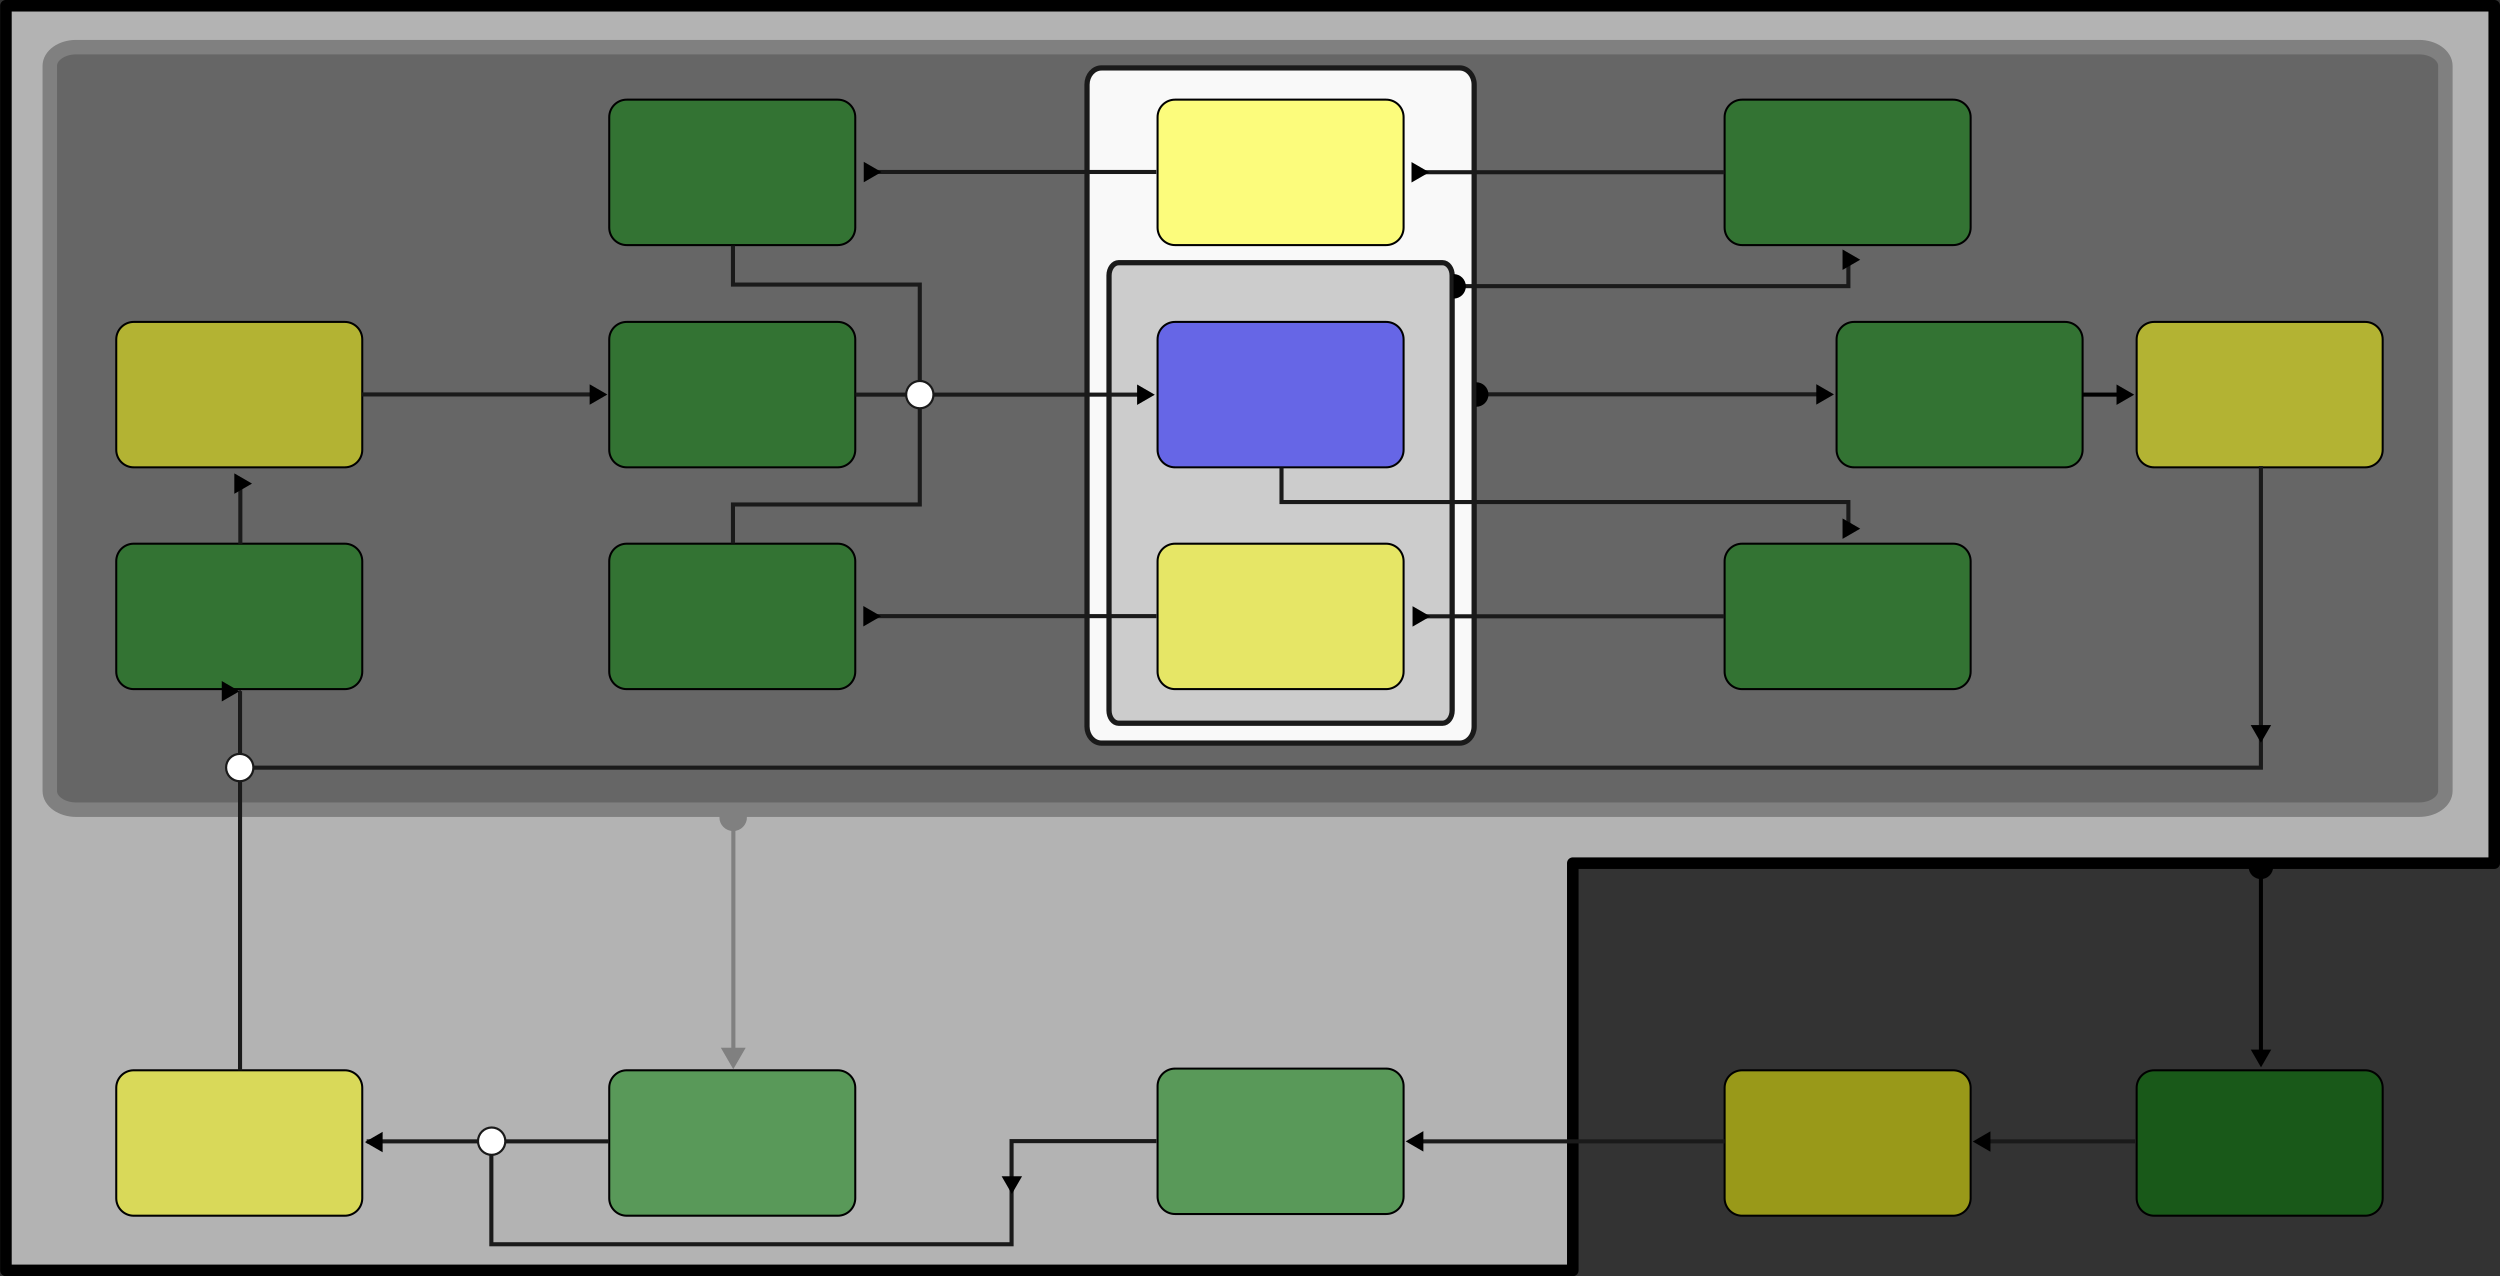 <?xml version="1.0" encoding="UTF-8" standalone="no"?>
<svg
   width="960px"
   height="490px"
   viewBox="0 0 960 490"
   version="1.1"
   id="svg1401"
   sodipodi:docname="PackMLCmdResized.svg"
   inkscape:version="1.2.2 (732a01da63, 2022-12-09)"
   xmlns:inkscape="http://www.inkscape.org/namespaces/inkscape"
   xmlns:sodipodi="http://sodipodi.sourceforge.net/DTD/sodipodi-0.dtd"
   xmlns="http://www.w3.org/2000/svg"
   xmlns:svg="http://www.w3.org/2000/svg">
  <rect x="0" y="0" width="960" height="490" fill="#333333" stroke="none"/>
  <sodipodi:namedview
     id="namedview1403"
     pagecolor="#ffffff"
     bordercolor="#000000"
     borderopacity="0.25"
     inkscape:showpageshadow="2"
     inkscape:pageopacity="0.0"
     inkscape:pagecheckerboard="0"
     inkscape:deskcolor="#d1d1d1"
     showgrid="false"
     inkscape:zoom="1.2604167"
     inkscape:cx="480.39669"
     inkscape:cy="245.15702"
     inkscape:window-width="1920"
     inkscape:window-height="1017"
     inkscape:window-x="-8"
     inkscape:window-y="-8"
     inkscape:window-maximized="1"
     inkscape:current-layer="surface1" />
  <defs
     id="defs954">
    <g
       id="g952">
      <symbol
         overflow="visible"
         id="glyph0-0">
        <path
           style="stroke:none;"
           d="M 0.547 1.953 L 0.547 -7.812 L 6.094 -7.812 L 6.094 1.953 Z M 1.172 1.344 L 5.469 1.344 L 5.469 -7.188 L 1.172 -7.188 Z M 1.172 1.344 "
           id="path871" />
      </symbol>
      <symbol
         overflow="visible"
         id="glyph0-1">
        <path
           style="stroke:none;"
           d="M 0.969 -8.078 L 2.062 -8.078 L 2.062 -3.172 C 2.062 -2.305 2.219 -1.68 2.531 -1.297 C 2.844 -0.922 3.352 -0.734 4.062 -0.734 C 4.758 -0.734 5.266 -0.922 5.578 -1.297 C 5.891 -1.68 6.047 -2.305 6.047 -3.172 L 6.047 -8.078 L 7.141 -8.078 L 7.141 -3.031 C 7.141 -1.977 6.879 -1.18 6.359 -0.641 C 5.836 -0.109 5.07 0.156 4.062 0.156 C 3.039 0.156 2.27 -0.109 1.75 -0.641 C 1.227 -1.18 0.969 -1.977 0.969 -3.031 Z M 0.969 -8.078 "
           id="path874" />
      </symbol>
      <symbol
         overflow="visible"
         id="glyph0-2">
        <path
           style="stroke:none;"
           d="M 6.078 -3.656 L 6.078 0 L 5.078 0 L 5.078 -3.625 C 5.078 -4.195 4.961 -4.625 4.734 -4.906 C 4.516 -5.195 4.188 -5.344 3.75 -5.344 C 3.207 -5.344 2.781 -5.172 2.469 -4.828 C 2.156 -4.484 2 -4.016 2 -3.422 L 2 0 L 1 0 L 1 -6.062 L 2 -6.062 L 2 -5.109 C 2.238 -5.473 2.52 -5.742 2.844 -5.922 C 3.164 -6.109 3.539 -6.203 3.969 -6.203 C 4.664 -6.203 5.191 -5.984 5.547 -5.547 C 5.898 -5.117 6.078 -4.488 6.078 -3.656 Z M 6.078 -3.656 "
           id="path877" />
      </symbol>
      <symbol
         overflow="visible"
         id="glyph0-3">
        <path
           style="stroke:none;"
           d="M 4.906 -5.875 L 4.906 -4.938 C 4.625 -5.082 4.332 -5.191 4.031 -5.266 C 3.727 -5.336 3.414 -5.375 3.094 -5.375 C 2.594 -5.375 2.219 -5.297 1.969 -5.141 C 1.727 -4.992 1.609 -4.77 1.609 -4.469 C 1.609 -4.227 1.695 -4.039 1.875 -3.906 C 2.051 -3.781 2.406 -3.66 2.938 -3.547 L 3.281 -3.469 C 3.988 -3.312 4.488 -3.094 4.781 -2.812 C 5.082 -2.539 5.234 -2.16 5.234 -1.672 C 5.234 -1.109 5.008 -0.66 4.562 -0.328 C 4.113 -0.004 3.5 0.156 2.719 0.156 C 2.395 0.156 2.055 0.125 1.703 0.062 C 1.359 0 0.988 -0.094 0.594 -0.219 L 0.594 -1.25 C 0.969 -1.062 1.332 -0.914 1.688 -0.812 C 2.039 -0.719 2.395 -0.672 2.75 -0.672 C 3.219 -0.672 3.578 -0.75 3.828 -0.906 C 4.078 -1.07 4.203 -1.301 4.203 -1.594 C 4.203 -1.863 4.109 -2.07 3.922 -2.219 C 3.742 -2.363 3.348 -2.504 2.734 -2.641 L 2.391 -2.719 C 1.773 -2.844 1.328 -3.039 1.047 -3.312 C 0.773 -3.582 0.641 -3.953 0.641 -4.422 C 0.641 -4.992 0.844 -5.43 1.25 -5.734 C 1.656 -6.047 2.227 -6.203 2.969 -6.203 C 3.332 -6.203 3.676 -6.176 4 -6.125 C 4.332 -6.07 4.633 -5.988 4.906 -5.875 Z M 4.906 -5.875 "
           id="path880" />
      </symbol>
      <symbol
         overflow="visible"
         id="glyph0-4">
        <path
           style="stroke:none;"
           d="M 0.938 -2.391 L 0.938 -6.062 L 1.938 -6.062 L 1.938 -2.422 C 1.938 -1.848 2.047 -1.414 2.266 -1.125 C 2.492 -0.844 2.832 -0.703 3.281 -0.703 C 3.812 -0.703 4.234 -0.875 4.547 -1.219 C 4.859 -1.562 5.016 -2.031 5.016 -2.625 L 5.016 -6.062 L 6.016 -6.062 L 6.016 0 L 5.016 0 L 5.016 -0.938 C 4.773 -0.562 4.492 -0.285 4.172 -0.109 C 3.859 0.066 3.488 0.156 3.062 0.156 C 2.363 0.156 1.832 -0.055 1.469 -0.484 C 1.113 -0.922 0.938 -1.555 0.938 -2.391 Z M 3.453 -6.203 Z M 3.453 -6.203 "
           id="path883" />
      </symbol>
      <symbol
         overflow="visible"
         id="glyph0-5">
        <path
           style="stroke:none;"
           d="M 2 -0.906 L 2 2.297 L 1 2.297 L 1 -6.062 L 2 -6.062 L 2 -5.141 C 2.219 -5.504 2.484 -5.77 2.797 -5.938 C 3.117 -6.113 3.5 -6.203 3.938 -6.203 C 4.676 -6.203 5.273 -5.91 5.734 -5.328 C 6.191 -4.742 6.422 -3.977 6.422 -3.031 C 6.422 -2.07 6.191 -1.301 5.734 -0.719 C 5.273 -0.133 4.676 0.156 3.938 0.156 C 3.5 0.156 3.117 0.066 2.797 -0.109 C 2.484 -0.285 2.219 -0.551 2 -0.906 Z M 5.391 -3.031 C 5.391 -3.758 5.238 -4.332 4.938 -4.75 C 4.633 -5.164 4.223 -5.375 3.703 -5.375 C 3.172 -5.375 2.754 -5.164 2.453 -4.75 C 2.148 -4.332 2 -3.758 2 -3.031 C 2 -2.289 2.148 -1.711 2.453 -1.297 C 2.754 -0.879 3.172 -0.672 3.703 -0.672 C 4.223 -0.672 4.633 -0.879 4.938 -1.297 C 5.238 -1.711 5.391 -2.289 5.391 -3.031 Z M 5.391 -3.031 "
           id="path886" />
      </symbol>
      <symbol
         overflow="visible"
         id="glyph0-6">
        <path
           style="stroke:none;"
           d="M 6.219 -3.281 L 6.219 -2.797 L 1.656 -2.797 C 1.695 -2.109 1.898 -1.582 2.266 -1.219 C 2.641 -0.863 3.156 -0.688 3.812 -0.688 C 4.195 -0.688 4.566 -0.734 4.922 -0.828 C 5.285 -0.922 5.645 -1.062 6 -1.25 L 6 -0.312 C 5.633 -0.156 5.266 -0.039 4.891 0.031 C 4.516 0.113 4.133 0.156 3.75 0.156 C 2.781 0.156 2.016 -0.125 1.453 -0.688 C 0.891 -1.25 0.609 -2.008 0.609 -2.969 C 0.609 -3.957 0.875 -4.742 1.406 -5.328 C 1.945 -5.91 2.672 -6.203 3.578 -6.203 C 4.391 -6.203 5.031 -5.938 5.5 -5.406 C 5.977 -4.883 6.219 -4.176 6.219 -3.281 Z M 5.234 -3.562 C 5.223 -4.113 5.066 -4.551 4.766 -4.875 C 4.473 -5.195 4.082 -5.359 3.594 -5.359 C 3.039 -5.359 2.598 -5.203 2.266 -4.891 C 1.93 -4.578 1.738 -4.133 1.688 -3.562 Z M 5.234 -3.562 "
           id="path889" />
      </symbol>
      <symbol
         overflow="visible"
         id="glyph0-7">
        <path
           style="stroke:none;"
           d="M 5.031 -5.141 L 5.031 -8.422 L 6.031 -8.422 L 6.031 0 L 5.031 0 L 5.031 -0.906 C 4.82 -0.551 4.555 -0.285 4.234 -0.109 C 3.922 0.066 3.539 0.156 3.094 0.156 C 2.352 0.156 1.754 -0.133 1.297 -0.719 C 0.836 -1.301 0.609 -2.07 0.609 -3.031 C 0.609 -3.977 0.836 -4.742 1.297 -5.328 C 1.754 -5.91 2.352 -6.203 3.094 -6.203 C 3.539 -6.203 3.922 -6.113 4.234 -5.938 C 4.555 -5.77 4.82 -5.504 5.031 -5.141 Z M 1.641 -3.031 C 1.641 -2.289 1.789 -1.711 2.094 -1.297 C 2.395 -0.879 2.805 -0.672 3.328 -0.672 C 3.859 -0.672 4.273 -0.879 4.578 -1.297 C 4.879 -1.711 5.031 -2.289 5.031 -3.031 C 5.031 -3.758 4.879 -4.332 4.578 -4.75 C 4.273 -5.164 3.859 -5.375 3.328 -5.375 C 2.805 -5.375 2.395 -5.164 2.094 -4.75 C 1.789 -4.332 1.641 -3.758 1.641 -3.031 Z M 1.641 -3.031 "
           id="path892" />
      </symbol>
      <symbol
         overflow="visible"
         id="glyph0-8">
        <path
           style="stroke:none;"
           d="M 1.047 -6.062 L 2.047 -6.062 L 2.047 0 L 1.047 0 Z M 1.047 -8.422 L 2.047 -8.422 L 2.047 -7.156 L 1.047 -7.156 Z M 1.047 -8.422 "
           id="path895" />
      </symbol>
      <symbol
         overflow="visible"
         id="glyph0-9">
        <path
           style="stroke:none;"
           d="M 5.031 -3.094 C 5.031 -3.82 4.879 -4.383 4.578 -4.781 C 4.285 -5.176 3.867 -5.375 3.328 -5.375 C 2.797 -5.375 2.379 -5.176 2.078 -4.781 C 1.785 -4.383 1.641 -3.82 1.641 -3.094 C 1.641 -2.375 1.785 -1.816 2.078 -1.422 C 2.379 -1.023 2.797 -0.828 3.328 -0.828 C 3.867 -0.828 4.285 -1.023 4.578 -1.422 C 4.879 -1.816 5.031 -2.375 5.031 -3.094 Z M 6.031 -0.75 C 6.031 0.281 5.801 1.047 5.344 1.547 C 4.883 2.047 4.18 2.297 3.234 2.297 C 2.879 2.297 2.547 2.27 2.234 2.219 C 1.93 2.164 1.633 2.086 1.344 1.984 L 1.344 1.016 C 1.633 1.172 1.922 1.285 2.203 1.359 C 2.492 1.441 2.785 1.484 3.078 1.484 C 3.734 1.484 4.223 1.312 4.547 0.969 C 4.867 0.625 5.031 0.109 5.031 -0.578 L 5.031 -1.062 C 4.82 -0.707 4.555 -0.441 4.234 -0.266 C 3.922 -0.086 3.539 0 3.094 0 C 2.344 0 1.738 -0.281 1.281 -0.844 C 0.832 -1.414 0.609 -2.164 0.609 -3.094 C 0.609 -4.031 0.832 -4.781 1.281 -5.344 C 1.738 -5.914 2.344 -6.203 3.094 -6.203 C 3.539 -6.203 3.922 -6.113 4.234 -5.938 C 4.555 -5.758 4.82 -5.492 5.031 -5.141 L 5.031 -6.062 L 6.031 -6.062 Z M 6.031 -0.75 "
           id="path898" />
      </symbol>
      <symbol
         overflow="visible"
         id="glyph0-10">
        <path
           style="stroke:none;"
           d="M 1.094 -8.078 L 2.188 -8.078 L 2.188 0 L 1.094 0 Z M 1.094 -8.078 "
           id="path901" />
      </symbol>
      <symbol
         overflow="visible"
         id="glyph0-11">
        <path
           style="stroke:none;"
           d="M 1.047 -8.422 L 2.047 -8.422 L 2.047 0 L 1.047 0 Z M 1.047 -8.422 "
           id="path904" />
      </symbol>
      <symbol
         overflow="visible"
         id="glyph0-12">
        <path
           style="stroke:none;"
           d="M 5.922 -7.812 L 5.922 -6.75 C 5.516 -6.945 5.125 -7.094 4.75 -7.188 C 4.383 -7.281 4.031 -7.328 3.688 -7.328 C 3.094 -7.328 2.633 -7.211 2.312 -6.984 C 1.988 -6.754 1.828 -6.426 1.828 -6 C 1.828 -5.645 1.93 -5.375 2.141 -5.188 C 2.359 -5.008 2.77 -4.863 3.375 -4.75 L 4.031 -4.625 C 4.844 -4.469 5.441 -4.191 5.828 -3.797 C 6.223 -3.41 6.422 -2.891 6.422 -2.234 C 6.422 -1.453 6.156 -0.859 5.625 -0.453 C 5.102 -0.047 4.336 0.156 3.328 0.156 C 2.941 0.156 2.531 0.109 2.094 0.016 C 1.664 -0.066 1.223 -0.191 0.766 -0.359 L 0.766 -1.484 C 1.203 -1.234 1.633 -1.047 2.062 -0.922 C 2.488 -0.797 2.91 -0.734 3.328 -0.734 C 3.941 -0.734 4.422 -0.852 4.766 -1.094 C 5.109 -1.344 5.281 -1.691 5.281 -2.141 C 5.281 -2.547 5.156 -2.859 4.906 -3.078 C 4.664 -3.297 4.266 -3.461 3.703 -3.578 L 3.047 -3.703 C 2.234 -3.867 1.645 -4.125 1.281 -4.469 C 0.914 -4.82 0.734 -5.305 0.734 -5.922 C 0.734 -6.629 0.984 -7.188 1.484 -7.594 C 1.984 -8.008 2.676 -8.219 3.562 -8.219 C 3.938 -8.219 4.32 -8.18 4.719 -8.109 C 5.113 -8.047 5.516 -7.945 5.922 -7.812 Z M 5.922 -7.812 "
           id="path907" />
      </symbol>
      <symbol
         overflow="visible"
         id="glyph0-13">
        <path
           style="stroke:none;"
           d="M 2.031 -7.781 L 2.031 -6.062 L 4.078 -6.062 L 4.078 -5.281 L 2.031 -5.281 L 2.031 -2 C 2.031 -1.5 2.098 -1.176 2.234 -1.031 C 2.367 -0.895 2.645 -0.828 3.062 -0.828 L 4.078 -0.828 L 4.078 0 L 3.062 0 C 2.289 0 1.758 -0.141 1.469 -0.422 C 1.176 -0.711 1.031 -1.238 1.031 -2 L 1.031 -5.281 L 0.297 -5.281 L 0.297 -6.062 L 1.031 -6.062 L 1.031 -7.781 Z M 2.031 -7.781 "
           id="path910" />
      </symbol>
      <symbol
         overflow="visible"
         id="glyph0-14">
        <path
           style="stroke:none;"
           d="M 3.797 -3.047 C 2.992 -3.047 2.438 -2.953 2.125 -2.766 C 1.812 -2.586 1.656 -2.273 1.656 -1.828 C 1.656 -1.473 1.77 -1.191 2 -0.984 C 2.238 -0.773 2.555 -0.672 2.953 -0.672 C 3.504 -0.672 3.945 -0.863 4.281 -1.25 C 4.613 -1.645 4.781 -2.172 4.781 -2.828 L 4.781 -3.047 Z M 5.781 -3.453 L 5.781 0 L 4.781 0 L 4.781 -0.922 C 4.562 -0.555 4.281 -0.285 3.938 -0.109 C 3.594 0.066 3.176 0.156 2.688 0.156 C 2.07 0.156 1.582 -0.016 1.219 -0.359 C 0.852 -0.711 0.672 -1.18 0.672 -1.766 C 0.672 -2.441 0.895 -2.953 1.344 -3.297 C 1.801 -3.648 2.484 -3.828 3.391 -3.828 L 4.781 -3.828 L 4.781 -3.922 C 4.781 -4.379 4.629 -4.734 4.328 -4.984 C 4.035 -5.234 3.613 -5.359 3.062 -5.359 C 2.719 -5.359 2.379 -5.316 2.047 -5.234 C 1.723 -5.148 1.41 -5.023 1.109 -4.859 L 1.109 -5.781 C 1.473 -5.926 1.828 -6.031 2.172 -6.094 C 2.516 -6.164 2.848 -6.203 3.172 -6.203 C 4.047 -6.203 4.695 -5.973 5.125 -5.516 C 5.562 -5.066 5.781 -4.379 5.781 -3.453 Z M 5.781 -3.453 "
           id="path913" />
      </symbol>
      <symbol
         overflow="visible"
         id="glyph0-15">
        <path
           style="stroke:none;"
           d="M 4.547 -5.125 C 4.441 -5.188 4.32 -5.234 4.188 -5.266 C 4.051 -5.297 3.906 -5.312 3.75 -5.312 C 3.188 -5.312 2.754 -5.129 2.453 -4.766 C 2.148 -4.398 2 -3.875 2 -3.188 L 2 0 L 1 0 L 1 -6.062 L 2 -6.062 L 2 -5.109 C 2.219 -5.484 2.492 -5.758 2.828 -5.938 C 3.16 -6.113 3.566 -6.203 4.047 -6.203 C 4.117 -6.203 4.191 -6.195 4.266 -6.188 C 4.348 -6.176 4.441 -6.164 4.547 -6.156 Z M 4.547 -5.125 "
           id="path916" />
      </symbol>
      <symbol
         overflow="visible"
         id="glyph0-16">
        <path
           style="stroke:none;"
           d="M 6.078 -3.656 L 6.078 0 L 5.078 0 L 5.078 -3.625 C 5.078 -4.195 4.961 -4.625 4.734 -4.906 C 4.516 -5.195 4.188 -5.344 3.75 -5.344 C 3.207 -5.344 2.781 -5.172 2.469 -4.828 C 2.156 -4.484 2 -4.016 2 -3.422 L 2 0 L 1 0 L 1 -8.422 L 2 -8.422 L 2 -5.109 C 2.238 -5.473 2.52 -5.742 2.844 -5.922 C 3.164 -6.109 3.539 -6.203 3.969 -6.203 C 4.664 -6.203 5.191 -5.984 5.547 -5.547 C 5.898 -5.117 6.078 -4.488 6.078 -3.656 Z M 6.078 -3.656 "
           id="path919" />
      </symbol>
      <symbol
         overflow="visible"
         id="glyph0-17">
        <path
           style="stroke:none;"
           d="M 3.391 -5.359 C 2.859 -5.359 2.438 -5.148 2.125 -4.734 C 1.812 -4.316 1.656 -3.75 1.656 -3.031 C 1.656 -2.301 1.805 -1.727 2.109 -1.312 C 2.422 -0.895 2.848 -0.688 3.391 -0.688 C 3.922 -0.688 4.336 -0.895 4.641 -1.312 C 4.953 -1.727 5.109 -2.301 5.109 -3.031 C 5.109 -3.738 4.953 -4.301 4.641 -4.719 C 4.336 -5.145 3.922 -5.359 3.391 -5.359 Z M 3.391 -6.203 C 4.254 -6.203 4.93 -5.922 5.422 -5.359 C 5.922 -4.797 6.172 -4.02 6.172 -3.031 C 6.172 -2.031 5.922 -1.25 5.422 -0.688 C 4.93 -0.125 4.254 0.156 3.391 0.156 C 2.523 0.156 1.844 -0.125 1.344 -0.688 C 0.852 -1.25 0.609 -2.031 0.609 -3.031 C 0.609 -4.02 0.852 -4.797 1.344 -5.359 C 1.844 -5.922 2.523 -6.203 3.391 -6.203 Z M 3.391 -6.203 "
           id="path922" />
      </symbol>
      <symbol
         overflow="visible"
         id="glyph0-18">
        <path
           style="stroke:none;"
           d="M 4.922 -3.781 C 5.148 -3.707 5.375 -3.539 5.594 -3.281 C 5.82 -3.02 6.047 -2.66 6.266 -2.203 L 7.375 0 L 6.203 0 L 5.172 -2.078 C 4.898 -2.617 4.641 -2.973 4.391 -3.141 C 4.141 -3.316 3.801 -3.406 3.375 -3.406 L 2.188 -3.406 L 2.188 0 L 1.094 0 L 1.094 -8.078 L 3.547 -8.078 C 4.473 -8.078 5.16 -7.883 5.609 -7.5 C 6.066 -7.113 6.297 -6.531 6.297 -5.75 C 6.297 -5.238 6.176 -4.816 5.938 -4.484 C 5.707 -4.148 5.367 -3.914 4.922 -3.781 Z M 2.188 -7.172 L 2.188 -4.312 L 3.547 -4.312 C 4.078 -4.312 4.477 -4.43 4.75 -4.672 C 5.02 -4.922 5.156 -5.281 5.156 -5.75 C 5.156 -6.219 5.02 -6.57 4.75 -6.812 C 4.477 -7.051 4.078 -7.172 3.547 -7.172 Z M 2.188 -7.172 "
           id="path925" />
      </symbol>
      <symbol
         overflow="visible"
         id="glyph0-19">
        <path
           style="stroke:none;"
           d="M 7.141 -7.453 L 7.141 -6.297 C 6.766 -6.641 6.367 -6.895 5.953 -7.062 C 5.535 -7.238 5.094 -7.328 4.625 -7.328 C 3.707 -7.328 3.004 -7.039 2.516 -6.469 C 2.023 -5.906 1.781 -5.094 1.781 -4.031 C 1.781 -2.969 2.023 -2.148 2.516 -1.578 C 3.004 -1.016 3.707 -0.734 4.625 -0.734 C 5.094 -0.734 5.535 -0.816 5.953 -0.984 C 6.367 -1.16 6.766 -1.422 7.141 -1.766 L 7.141 -0.625 C 6.754 -0.363 6.348 -0.164 5.922 -0.031 C 5.492 0.094 5.039 0.156 4.562 0.156 C 3.344 0.156 2.379 -0.219 1.672 -0.969 C 0.973 -1.719 0.625 -2.738 0.625 -4.031 C 0.625 -5.332 0.973 -6.352 1.672 -7.094 C 2.379 -7.844 3.344 -8.219 4.562 -8.219 C 5.051 -8.219 5.508 -8.156 5.938 -8.031 C 6.363 -7.906 6.766 -7.711 7.141 -7.453 Z M 7.141 -7.453 "
           id="path928" />
      </symbol>
      <symbol
         overflow="visible"
         id="glyph0-20">
        <path
           style="stroke:none;"
           d="M 1.094 -8.078 L 6.188 -8.078 L 6.188 -7.156 L 2.188 -7.156 L 2.188 -4.766 L 6.031 -4.766 L 6.031 -3.844 L 2.188 -3.844 L 2.188 -0.922 L 6.297 -0.922 L 6.297 0 L 1.094 0 Z M 1.094 -8.078 "
           id="path931" />
      </symbol>
      <symbol
         overflow="visible"
         id="glyph0-21">
        <path
           style="stroke:none;"
           d="M 6.078 -6.062 L 3.891 -3.109 L 6.188 0 L 5.016 0 L 3.25 -2.375 L 1.5 0 L 0.312 0 L 2.672 -3.172 L 0.516 -6.062 L 1.688 -6.062 L 3.297 -3.906 L 4.906 -6.062 Z M 6.078 -6.062 "
           id="path934" />
      </symbol>
      <symbol
         overflow="visible"
         id="glyph0-22">
        <path
           style="stroke:none;"
           d="M 5.406 -5.828 L 5.406 -4.891 C 5.125 -5.047 4.836 -5.16 4.547 -5.234 C 4.266 -5.316 3.984 -5.359 3.703 -5.359 C 3.055 -5.359 2.551 -5.148 2.188 -4.734 C 1.832 -4.328 1.656 -3.758 1.656 -3.031 C 1.656 -2.289 1.832 -1.711 2.188 -1.297 C 2.551 -0.891 3.055 -0.688 3.703 -0.688 C 3.984 -0.688 4.266 -0.723 4.547 -0.797 C 4.836 -0.879 5.125 -1 5.406 -1.156 L 5.406 -0.234 C 5.125 -0.098 4.832 0 4.531 0.062 C 4.238 0.125 3.926 0.156 3.594 0.156 C 2.676 0.156 1.945 -0.129 1.406 -0.703 C 0.875 -1.273 0.609 -2.051 0.609 -3.031 C 0.609 -4.008 0.879 -4.781 1.422 -5.344 C 1.961 -5.914 2.707 -6.203 3.656 -6.203 C 3.957 -6.203 4.254 -6.172 4.547 -6.109 C 4.848 -6.047 5.133 -5.953 5.406 -5.828 Z M 5.406 -5.828 "
           id="path937" />
      </symbol>
      <symbol
         overflow="visible"
         id="glyph0-23">
        <path
           style="stroke:none;"
           d="M 1.094 -8.078 L 2.188 -8.078 L 2.188 -4.766 L 6.156 -4.766 L 6.156 -8.078 L 7.25 -8.078 L 7.25 0 L 6.156 0 L 6.156 -3.844 L 2.188 -3.844 L 2.188 0 L 1.094 0 Z M 1.094 -8.078 "
           id="path940" />
      </symbol>
      <symbol
         overflow="visible"
         id="glyph0-24">
        <path
           style="stroke:none;"
           d="M 5.766 -4.891 C 6.016 -5.336 6.312 -5.664 6.656 -5.875 C 7 -6.094 7.406 -6.203 7.875 -6.203 C 8.508 -6.203 8.992 -5.977 9.328 -5.531 C 9.672 -5.094 9.844 -4.469 9.844 -3.656 L 9.844 0 L 8.844 0 L 8.844 -3.625 C 8.844 -4.207 8.738 -4.641 8.531 -4.922 C 8.332 -5.203 8.02 -5.344 7.594 -5.344 C 7.082 -5.344 6.676 -5.172 6.375 -4.828 C 6.07 -4.484 5.922 -4.016 5.922 -3.422 L 5.922 0 L 4.922 0 L 4.922 -3.625 C 4.922 -4.207 4.816 -4.641 4.609 -4.922 C 4.41 -5.203 4.098 -5.344 3.672 -5.344 C 3.16 -5.344 2.754 -5.172 2.453 -4.828 C 2.148 -4.484 2 -4.016 2 -3.422 L 2 0 L 1 0 L 1 -6.062 L 2 -6.062 L 2 -5.109 C 2.227 -5.484 2.5 -5.758 2.812 -5.938 C 3.133 -6.113 3.516 -6.203 3.953 -6.203 C 4.391 -6.203 4.766 -6.086 5.078 -5.859 C 5.391 -5.641 5.617 -5.316 5.766 -4.891 Z M 5.766 -4.891 "
           id="path943" />
      </symbol>
      <symbol
         overflow="visible"
         id="glyph0-25">
        <path
           style="stroke:none;"
           d="M 3.781 -7 L 2.297 -2.984 L 5.281 -2.984 Z M 3.172 -8.078 L 4.406 -8.078 L 7.484 0 L 6.344 0 L 5.609 -2.078 L 1.969 -2.078 L 1.234 0 L 0.094 0 Z M 3.172 -8.078 "
           id="path946" />
      </symbol>
      <symbol
         overflow="visible"
         id="glyph0-26">
        <path
           style="stroke:none;"
           d="M 5.391 -3.031 C 5.391 -3.758 5.238 -4.332 4.938 -4.75 C 4.633 -5.164 4.223 -5.375 3.703 -5.375 C 3.172 -5.375 2.754 -5.164 2.453 -4.75 C 2.148 -4.332 2 -3.758 2 -3.031 C 2 -2.289 2.148 -1.711 2.453 -1.297 C 2.754 -0.879 3.172 -0.672 3.703 -0.672 C 4.223 -0.672 4.633 -0.879 4.938 -1.297 C 5.238 -1.711 5.391 -2.289 5.391 -3.031 Z M 2 -5.141 C 2.219 -5.504 2.484 -5.77 2.797 -5.938 C 3.117 -6.113 3.5 -6.203 3.938 -6.203 C 4.676 -6.203 5.273 -5.91 5.734 -5.328 C 6.191 -4.742 6.422 -3.977 6.422 -3.031 C 6.422 -2.07 6.191 -1.301 5.734 -0.719 C 5.273 -0.133 4.676 0.156 3.938 0.156 C 3.5 0.156 3.117 0.066 2.797 -0.109 C 2.484 -0.285 2.219 -0.551 2 -0.906 L 2 0 L 1 0 L 1 -8.422 L 2 -8.422 Z M 2 -5.141 "
           id="path949" />
      </symbol>
    </g>
  </defs>
  <g
     id="surface1">
    <path
       style=" stroke:none;fill-rule:nonzero;fill:rgb(70.196%,70.196%,70.196%);fill-opacity:1;"
       d="M 2.586 1.891 L 2.586 487.801 L 604.16 487.801 L 604.16 332.785 L 957.918 332.785 L 957.918 1.895 L 2.562 1.895 "
       id="path956" />
    <path
       style="fill:none;stroke-width:2.826;stroke-linecap:round;stroke-linejoin:round;stroke:rgb(0%,0%,0%);stroke-opacity:1;stroke-miterlimit:4;"
       d="M -344.843 97.673 L -344.843 406.795 L 38.147 406.795 L 38.147 307.255 L 263.373 307.255 L 263.373 97.675 Z M -344.843 97.673 "
       transform="matrix(1.571,0,0,1.571,544.025,-151.241)"
       id="path958" />
    <path
       style="fill-rule:nonzero;fill:rgb(40%,40%,40%);fill-opacity:1;stroke-width:3.537;stroke-linecap:butt;stroke-linejoin:miter;stroke:rgb(50.196%,50.196%,50.196%);stroke-opacity:1;stroke-miterlimit:4;"
       d="M -327.676 107.792 L 244.982 107.792 C 248.542 107.792 251.431 109.845 251.431 112.379 L 251.431 289.595 C 251.431 292.129 248.542 294.185 244.982 294.185 L -327.676 294.185 C -331.239 294.185 -334.125 292.129 -334.125 289.595 L -334.125 112.379 C -334.125 109.845 -331.239 107.792 -327.676 107.792 Z M -327.676 107.792 "
       transform="matrix(1.571,0,0,1.571,544.025,-151.241)"
       id="path960" />
    <path
       style="fill-rule:nonzero;fill:rgb(97.647%,97.647%,97.647%);fill-opacity:1;stroke-width:1.283;stroke-linecap:butt;stroke-linejoin:miter;stroke:rgb(10.196%,10.196%,10.196%);stroke-opacity:1;stroke-miterlimit:4;"
       d="M -77.056 112.876 L 10.496 112.876 C 12.452 112.876 14.036 114.696 14.036 116.938 L 14.036 273.848 C 14.036 276.09 12.452 277.91 10.496 277.91 L -77.056 277.91 C -79.01 277.91 -80.594 276.09 -80.594 273.848 L -80.594 116.938 C -80.594 114.696 -79.01 112.876 -77.056 112.876 Z M -77.056 112.876 "
       transform="matrix(1.571,0,0,1.571,544.025,-151.241)"
       id="path962" />
    <path
       style="fill-rule:nonzero;fill:rgb(80%,80%,80%);fill-opacity:1;stroke-width:1.283;stroke-linecap:butt;stroke-linejoin:miter;stroke:rgb(10.196%,10.196%,10.196%);stroke-opacity:1;stroke-miterlimit:4;"
       d="M -72.862 160.484 L 6.304 160.484 C 7.602 160.484 8.656 161.884 8.656 163.612 L 8.656 269.922 C 8.656 271.65 7.602 273.05 6.304 273.05 L -72.862 273.05 C -74.16 273.05 -75.214 271.65 -75.214 269.922 L -75.214 163.612 C -75.214 161.884 -74.16 160.484 -72.862 160.484 Z M -72.862 160.484 "
       transform="matrix(1.571,0,0,1.571,544.025,-151.241)"
       id="path964" />
    <path
       style="fill-rule:nonzero;fill:rgb(0%,50.196%,0%);fill-opacity:0.502;stroke-width:0.5;stroke-linecap:butt;stroke-linejoin:miter;stroke:rgb(0%,0%,0%);stroke-opacity:1;stroke-miterlimit:4;"
       d="M -193.1 120.63 L -141.516 120.63 C -139.154 120.63 -137.24 122.545 -137.24 124.907 L -137.24 151.902 C -137.24 154.264 -139.154 156.178 -141.516 156.178 L -193.1 156.178 C -195.462 156.178 -197.376 154.264 -197.376 151.902 L -197.376 124.907 C -197.376 122.545 -195.462 120.63 -193.1 120.63 Z M -193.1 120.63 "
       transform="matrix(1.571,0,0,1.571,544.025,-151.241)"
       id="path966" />
    <path
       style="fill-rule:nonzero;fill:rgb(100%,100%,0%);fill-opacity:0.502;stroke-width:0.5;stroke-linecap:butt;stroke-linejoin:miter;stroke:rgb(0%,0%,0%);stroke-opacity:1;stroke-miterlimit:4;"
       d="M -59.071 120.63 L -7.487 120.63 C -5.125 120.63 -3.211 122.545 -3.211 124.907 L -3.211 151.902 C -3.211 154.264 -5.125 156.178 -7.487 156.178 L -59.071 156.178 C -61.433 156.178 -63.347 154.264 -63.347 151.902 L -63.347 124.907 C -63.347 122.545 -61.433 120.63 -59.071 120.63 Z M -59.071 120.63 "
       transform="matrix(1.571,0,0,1.571,544.025,-151.241)"
       id="path968" />
    <path
       style="fill-rule:nonzero;fill:rgb(0%,50.196%,0%);fill-opacity:0.502;stroke-width:0.5;stroke-linecap:butt;stroke-linejoin:miter;stroke:rgb(0%,0%,0%);stroke-opacity:1;stroke-miterlimit:4;"
       d="M 79.53 120.63 L 131.114 120.63 C 133.476 120.63 135.39 122.545 135.39 124.907 L 135.39 151.902 C 135.39 154.264 133.476 156.178 131.114 156.178 L 79.53 156.178 C 77.168 156.178 75.254 154.264 75.254 151.902 L 75.254 124.907 C 75.254 122.545 77.168 120.63 79.53 120.63 Z M 79.53 120.63 "
       transform="matrix(1.571,0,0,1.571,544.025,-151.241)"
       id="path970" />
    <path
       style="fill-rule:nonzero;fill:rgb(0%,0%,100%);fill-opacity:0.502;stroke-width:0.5;stroke-linecap:butt;stroke-linejoin:miter;stroke:rgb(0%,0%,0%);stroke-opacity:1;stroke-miterlimit:4;"
       d="M -59.071 174.956 L -7.487 174.956 C -5.125 174.956 -3.211 176.871 -3.211 179.233 L -3.211 206.225 C -3.211 208.587 -5.125 210.502 -7.487 210.502 L -59.071 210.502 C -61.433 210.502 -63.347 208.587 -63.347 206.225 L -63.347 179.233 C -63.347 176.871 -61.433 174.956 -59.071 174.956 Z M -59.071 174.956 "
       transform="matrix(1.571,0,0,1.571,544.025,-151.241)"
       id="path972" />
    <path
       style="fill-rule:nonzero;fill:rgb(0%,50.196%,0%);fill-opacity:0.502;stroke-width:0.5;stroke-linecap:butt;stroke-linejoin:miter;stroke:rgb(0%,0%,0%);stroke-opacity:1;stroke-miterlimit:4;"
       d="M 106.898 174.956 L 158.482 174.956 C 160.844 174.956 162.758 176.871 162.758 179.233 L 162.758 206.225 C 162.758 208.587 160.844 210.502 158.482 210.502 L 106.898 210.502 C 104.536 210.502 102.622 208.587 102.622 206.225 L 102.622 179.233 C 102.622 176.871 104.536 174.956 106.898 174.956 Z M 106.898 174.956 "
       transform="matrix(1.571,0,0,1.571,544.025,-151.241)"
       id="path974" />
    <path
       style="fill-rule:nonzero;fill:rgb(100%,100%,0%);fill-opacity:0.502;stroke-width:0.5;stroke-linecap:butt;stroke-linejoin:miter;stroke:rgb(0%,0%,0%);stroke-opacity:1;stroke-miterlimit:4;"
       d="M 180.246 174.956 L 231.83 174.956 C 234.192 174.956 236.106 176.871 236.106 179.233 L 236.106 206.225 C 236.106 208.587 234.192 210.502 231.83 210.502 L 180.246 210.502 C 177.884 210.502 175.97 208.587 175.97 206.225 L 175.97 179.233 C 175.97 176.871 177.884 174.956 180.246 174.956 Z M 180.246 174.956 "
       transform="matrix(1.571,0,0,1.571,544.025,-151.241)"
       id="path976" />
    <path
       style="fill-rule:nonzero;fill:rgb(0%,50.196%,0%);fill-opacity:0.502;stroke-width:0.5;stroke-linecap:butt;stroke-linejoin:miter;stroke:rgb(0%,0%,0%);stroke-opacity:1;stroke-miterlimit:4;"
       d="M -193.1 174.956 L -141.516 174.956 C -139.154 174.956 -137.24 176.871 -137.24 179.233 L -137.24 206.225 C -137.24 208.587 -139.154 210.502 -141.516 210.502 L -193.1 210.502 C -195.462 210.502 -197.376 208.587 -197.376 206.225 L -197.376 179.233 C -197.376 176.871 -195.462 174.956 -193.1 174.956 Z M -193.1 174.956 "
       transform="matrix(1.571,0,0,1.571,544.025,-151.241)"
       id="path978" />
    <path
       style="fill-rule:nonzero;fill:rgb(100%,100%,0%);fill-opacity:0.502;stroke-width:0.5;stroke-linecap:butt;stroke-linejoin:miter;stroke:rgb(0%,0%,0%);stroke-opacity:1;stroke-miterlimit:4;"
       d="M -313.601 174.956 L -262.02 174.956 C -259.658 174.956 -257.744 176.871 -257.744 179.233 L -257.744 206.225 C -257.744 208.587 -259.658 210.502 -262.02 210.502 L -313.601 210.502 C -315.963 210.502 -317.878 208.587 -317.878 206.225 L -317.878 179.233 C -317.878 176.871 -315.963 174.956 -313.601 174.956 Z M -313.601 174.956 "
       transform="matrix(1.571,0,0,1.571,544.025,-151.241)"
       id="path980" />
    <path
       style="fill-rule:nonzero;fill:rgb(0%,50.196%,0%);fill-opacity:0.502;stroke-width:0.5;stroke-linecap:butt;stroke-linejoin:miter;stroke:rgb(0%,0%,0%);stroke-opacity:1;stroke-miterlimit:4;"
       d="M -313.601 229.166 L -262.02 229.166 C -259.658 229.166 -257.744 231.08 -257.744 233.442 L -257.744 260.437 C -257.744 262.797 -259.658 264.713 -262.02 264.713 L -313.601 264.713 C -315.963 264.713 -317.878 262.797 -317.878 260.437 L -317.878 233.442 C -317.878 231.08 -315.963 229.166 -313.601 229.166 Z M -313.601 229.166 "
       transform="matrix(1.571,0,0,1.571,544.025,-151.241)"
       id="path982" />
    <path
       style="fill-rule:nonzero;fill:rgb(0%,50.196%,0%);fill-opacity:0.502;stroke-width:0.5;stroke-linecap:butt;stroke-linejoin:miter;stroke:rgb(0%,0%,0%);stroke-opacity:1;stroke-miterlimit:4;"
       d="M -193.1 229.166 L -141.516 229.166 C -139.154 229.166 -137.24 231.08 -137.24 233.442 L -137.24 260.437 C -137.24 262.797 -139.154 264.713 -141.516 264.713 L -193.1 264.713 C -195.462 264.713 -197.376 262.797 -197.376 260.437 L -197.376 233.442 C -197.376 231.08 -195.462 229.166 -193.1 229.166 Z M -193.1 229.166 "
       transform="matrix(1.571,0,0,1.571,544.025,-151.241)"
       id="path984" />
    <path
       style="fill-rule:nonzero;fill:rgb(100%,100%,0%);fill-opacity:0.502;stroke-width:0.5;stroke-linecap:butt;stroke-linejoin:miter;stroke:rgb(0%,0%,0%);stroke-opacity:1;stroke-miterlimit:4;"
       d="M -59.071 229.166 L -7.487 229.166 C -5.125 229.166 -3.211 231.08 -3.211 233.442 L -3.211 260.437 C -3.211 262.797 -5.125 264.713 -7.487 264.713 L -59.071 264.713 C -61.433 264.713 -63.347 262.797 -63.347 260.437 L -63.347 233.442 C -63.347 231.08 -61.433 229.166 -59.071 229.166 Z M -59.071 229.166 "
       transform="matrix(1.571,0,0,1.571,544.025,-151.241)"
       id="path986" />
    <path
       style="fill-rule:nonzero;fill:rgb(0%,50.196%,0%);fill-opacity:0.502;stroke-width:0.5;stroke-linecap:butt;stroke-linejoin:miter;stroke:rgb(0%,0%,0%);stroke-opacity:1;stroke-miterlimit:4;"
       d="M 79.53 229.166 L 131.114 229.166 C 133.476 229.166 135.39 231.08 135.39 233.442 L 135.39 260.437 C 135.39 262.797 133.476 264.713 131.114 264.713 L 79.53 264.713 C 77.168 264.713 75.254 262.797 75.254 260.437 L 75.254 233.442 C 75.254 231.08 77.168 229.166 79.53 229.166 Z M 79.53 229.166 "
       transform="matrix(1.571,0,0,1.571,544.025,-151.241)"
       id="path988" />
    <path
       style="fill-rule:nonzero;fill:rgb(100%,100%,0%);fill-opacity:0.502;stroke-width:0.5;stroke-linecap:butt;stroke-linejoin:miter;stroke:rgb(0%,0%,0%);stroke-opacity:1;stroke-miterlimit:4;"
       d="M 79.53 357.884 L 131.114 357.884 C 133.476 357.884 135.39 359.798 135.39 362.16 L 135.39 389.153 C 135.39 391.515 133.476 393.429 131.114 393.429 L 79.53 393.429 C 77.168 393.429 75.254 391.515 75.254 389.153 L 75.254 362.16 C 75.254 359.798 77.168 357.884 79.53 357.884 Z M 79.53 357.884 "
       transform="matrix(1.571,0,0,1.571,544.025,-151.241)"
       id="path990" />
    <path
       style="fill-rule:nonzero;fill:rgb(0%,50.196%,0%);fill-opacity:0.502;stroke-width:0.5;stroke-linecap:butt;stroke-linejoin:miter;stroke:rgb(0%,0%,0%);stroke-opacity:1;stroke-miterlimit:4;"
       d="M 180.246 357.884 L 231.83 357.884 C 234.192 357.884 236.106 359.798 236.106 362.16 L 236.106 389.153 C 236.106 391.515 234.192 393.429 231.83 393.429 L 180.246 393.429 C 177.884 393.429 175.97 391.515 175.97 389.153 L 175.97 362.16 C 175.97 359.798 177.884 357.884 180.246 357.884 Z M 180.246 357.884 "
       transform="matrix(1.571,0,0,1.571,544.025,-151.241)"
       id="path992" />
    <path
       style="fill-rule:nonzero;fill:rgb(0%,50.196%,0%);fill-opacity:0.502;stroke-width:0.5;stroke-linecap:butt;stroke-linejoin:miter;stroke:rgb(0%,0%,0%);stroke-opacity:1;stroke-miterlimit:4;"
       d="M -59.071 357.469 L -7.487 357.469 C -5.125 357.469 -3.211 359.383 -3.211 361.745 L -3.211 388.738 C -3.211 391.1 -5.125 393.014 -7.487 393.014 L -59.071 393.014 C -61.433 393.014 -63.347 391.1 -63.347 388.738 L -63.347 361.745 C -63.347 359.383 -61.433 357.469 -59.071 357.469 Z M -59.071 357.469 "
       transform="matrix(1.571,0,0,1.571,544.025,-151.241)"
       id="path994" />
    <path
       style="fill-rule:nonzero;fill:rgb(0%,50.196%,0%);fill-opacity:0.502;stroke-width:0.5;stroke-linecap:butt;stroke-linejoin:miter;stroke:rgb(0%,0%,0%);stroke-opacity:1;stroke-miterlimit:4;"
       d="M -193.1 357.882 L -141.516 357.882 C -139.154 357.882 -137.24 359.796 -137.24 362.158 L -137.24 389.153 C -137.24 391.515 -139.154 393.429 -141.516 393.429 L -193.1 393.429 C -195.462 393.429 -197.376 391.515 -197.376 389.153 L -197.376 362.158 C -197.376 359.796 -195.462 357.882 -193.1 357.882 Z M -193.1 357.882 "
       transform="matrix(1.571,0,0,1.571,544.025,-151.241)"
       id="path996" />
    <path
       style="fill-rule:nonzero;fill:rgb(100%,100%,0%);fill-opacity:0.502;stroke-width:0.5;stroke-linecap:butt;stroke-linejoin:miter;stroke:rgb(0%,0%,0%);stroke-opacity:1;stroke-miterlimit:4;"
       d="M -313.601 357.882 L -262.02 357.882 C -259.658 357.882 -257.744 359.796 -257.744 362.158 L -257.744 389.153 C -257.744 391.515 -259.658 393.429 -262.02 393.429 L -313.601 393.429 C -315.963 393.429 -317.878 391.515 -317.878 389.153 L -317.878 362.158 C -317.878 359.796 -315.963 357.882 -313.601 357.882 Z M -313.601 357.882 "
       transform="matrix(1.571,0,0,1.571,544.025,-151.241)"
       id="path998" />
    <path
       style="fill:none;stroke-width:1;stroke-linecap:butt;stroke-linejoin:miter;stroke:rgb(50.196%,50.196%,50.196%);stroke-opacity:1;stroke-miterlimit:4;"
       d="M -167.039 298.77 L -167.039 356.079 "
       transform="matrix(1.571,0,0,1.571,544.025,-151.241)"
       id="path1304" />
    <path
       style="fill-rule:evenodd;fill:rgb(50.196%,50.196%,50.196%);fill-opacity:1;stroke-width:0.75;stroke-linecap:butt;stroke-linejoin:miter;stroke:rgb(50.196%,50.196%,50.196%);stroke-opacity:1;stroke-miterlimit:4;"
       d="M -0.226 -0.027 C -0.226 1.629 1.119 2.974 2.775 2.974 L 2.775 -3.028 C 1.119 -3.028 -0.226 -1.683 -0.226 -0.027 Z M -0.226 -0.027 "
       transform="matrix(-0,-1.571,1.571,-0,281.578,318.177)"
       id="path1306" />
    <path
       style="fill-rule:evenodd;fill:rgb(50.196%,50.196%,50.196%);fill-opacity:1;stroke-width:0.625;stroke-linecap:butt;stroke-linejoin:miter;stroke:rgb(50.196%,50.196%,50.196%);stroke-opacity:1;stroke-miterlimit:4;"
       d="M 2.884 -0 L -1.439 2.501 L -1.439 -2.499 Z M 2.884 -0 "
       transform="matrix(0,1.571,-1.571,0,281.578,405.078)"
       id="path1308" />
    <path
       style="fill:none;stroke-width:0.318;stroke-linecap:butt;stroke-linejoin:miter;stroke:rgb(0%,0%,0%);stroke-opacity:1;stroke-miterlimit:4;"
       d="M -287.618 317.752 L -287.618 264.962 "
       transform="matrix(1.571,0,0,1.571,544.025,-151.241)"
       id="path1310" />
    <path
       style="fill:none;stroke-width:1;stroke-linecap:butt;stroke-linejoin:miter;stroke:rgb(10.196%,10.196%,10.196%);stroke-opacity:1;stroke-miterlimit:4;"
       d="M -63.564 246.87 L -133.819 246.87 "
       transform="matrix(1.571,0,0,1.571,544.025,-151.241)"
       id="path1312" />
    <path
       style=" stroke:none;fill-rule:evenodd;fill:rgb(0%,0%,0%);fill-opacity:1;"
       d="M 338.305 236.633 L 331.512 240.559 L 331.512 232.707 Z M 338.305 236.633 "
       id="path1314" />
    <path
       style="fill:none;stroke-width:0.988;stroke-linecap:butt;stroke-linejoin:miter;stroke:rgb(0%,0%,0%);stroke-opacity:1;stroke-miterlimit:4;"
       d="M 206.344 310.892 L 206.344 356.233 "
       transform="matrix(1.571,0,0,1.571,544.025,-151.241)"
       id="path1316" />
    <path
       style=" stroke:none;fill-rule:evenodd;fill:rgb(0%,0%,0%);fill-opacity:1;"
       d="M 868.184 337.574 C 870.785 337.574 872.895 335.465 872.895 332.859 L 863.469 332.859 C 863.469 335.465 865.582 337.574 868.184 337.574 Z M 868.184 337.574 "
       id="path1318" />
    <path
       style=" stroke:none;fill-rule:evenodd;fill:rgb(0%,0%,0%);fill-opacity:1;"
       d="M 868.227 409.852 L 864.297 403.055 L 872.152 403.055 Z M 868.227 409.852 "
       id="path1320" />
    <path
       style="fill:none;stroke-width:1;stroke-linecap:butt;stroke-linejoin:miter;stroke:rgb(10.196%,10.196%,10.196%);stroke-opacity:1;stroke-miterlimit:4;"
       d="M 175.624 375.255 L 138.774 375.255 "
       transform="matrix(1.571,0,0,1.571,544.025,-151.241)"
       id="path1322" />
    <path
       style=" stroke:none;fill-rule:evenodd;fill:rgb(0%,0%,0%);fill-opacity:1;"
       d="M 757.531 438.348 L 764.324 434.422 L 764.324 442.273 Z M 757.531 438.348 "
       id="path1324" />
    <path
       style="fill:none;stroke-width:1;stroke-linecap:butt;stroke-linejoin:miter;stroke:rgb(10.196%,10.196%,10.196%);stroke-opacity:1;stroke-miterlimit:4;"
       d="M 75.249 375.255 L 0.185 375.255 L 0.185 375.213 "
       transform="matrix(1.571,0,0,1.571,544.025,-151.241)"
       id="path1326" />
    <path
       style=" stroke:none;fill-rule:evenodd;fill:rgb(0%,0%,0%);fill-opacity:1;"
       d="M 539.785 438.281 L 546.574 434.355 L 546.574 442.207 Z M 539.785 438.281 "
       id="path1328" />
    <path
       style="fill:none;stroke-width:1;stroke-linecap:butt;stroke-linejoin:miter;stroke:rgb(10.196%,10.196%,10.196%);stroke-opacity:1;stroke-miterlimit:4;"
       d="M -63.586 375.196 L -99.034 375.196 L -99.034 400.406 L -226.191 400.406 L -226.191 378.186 "
       transform="matrix(1.571,0,0,1.571,544.025,-151.241)"
       id="path1330" />
    <path
       style=" stroke:none;fill-rule:evenodd;fill:rgb(0%,0%,0%);fill-opacity:1;"
       d="M 388.551 458.477 L 384.625 451.684 L 392.477 451.684 Z M 388.551 458.477 "
       id="path1332" />
    <path
       style="fill:none;stroke-width:1;stroke-linecap:butt;stroke-linejoin:miter;stroke:rgb(10.196%,10.196%,10.196%);stroke-opacity:1;stroke-miterlimit:4;"
       d="M -197.413 375.255 L -256.177 375.255 L -256.177 375.382 "
       transform="matrix(1.571,0,0,1.571,544.025,-151.241)"
       id="path1334" />
    <path
       style=" stroke:none;fill-rule:evenodd;fill:rgb(0%,0%,0%);fill-opacity:1;"
       d="M 140.141 438.547 L 146.93 434.621 L 146.93 442.473 Z M 140.141 438.547 "
       id="path1336" />
    <path
       style="fill:none;stroke-width:1;stroke-linecap:butt;stroke-linejoin:miter;stroke:rgb(10.196%,10.196%,10.196%);stroke-opacity:1;stroke-miterlimit:4;"
       d="M 206.344 210.186 L 206.344 283.909 L -284.938 283.909 "
       transform="matrix(1.571,0,0,1.571,544.025,-151.241)"
       id="path1338" />
    <path
       style=" stroke:none;fill-rule:evenodd;fill:rgb(0%,0%,0%);fill-opacity:1;"
       d="M 868.188 285.227 L 864.262 278.434 L 872.117 278.434 Z M 868.188 285.227 "
       id="path1340" />
    <path
       style="fill:none;stroke-width:1;stroke-linecap:butt;stroke-linejoin:miter;stroke:rgb(10.196%,10.196%,10.196%);stroke-opacity:1;stroke-miterlimit:4;"
       d="M -167.131 229.094 L -167.131 219.581 L -121.472 219.581 L -121.472 195.97 "
       transform="matrix(1.571,0,0,1.571,544.025,-151.241)"
       id="path1342" />
    <path
       style="fill:none;stroke-width:1;stroke-linecap:butt;stroke-linejoin:miter;stroke:rgb(10.196%,10.196%,10.196%);stroke-opacity:1;stroke-miterlimit:4;"
       d="M -167.131 156.317 L -167.131 165.83 L -121.472 165.83 L -121.472 189.404 "
       transform="matrix(1.571,0,0,1.571,544.025,-151.241)"
       id="path1344" />
    <path
       style="fill:none;stroke-width:1;stroke-linecap:butt;stroke-linejoin:miter;stroke:rgb(10.196%,10.196%,10.196%);stroke-opacity:1;stroke-miterlimit:4;"
       d="M -137.168 192.73 L -66.907 192.73 "
       transform="matrix(1.571,0,0,1.571,544.025,-151.241)"
       id="path1346" />
    <path
       style=" stroke:none;fill-rule:evenodd;fill:rgb(0%,0%,0%);fill-opacity:1;"
       d="M 443.434 151.57 L 436.641 155.496 L 436.641 147.645 Z M 443.434 151.57 "
       id="path1348" />
    <path
       style="fill:none;stroke-width:1;stroke-linecap:butt;stroke-linejoin:miter;stroke:rgb(10.196%,10.196%,10.196%);stroke-opacity:1;stroke-miterlimit:4;"
       d="M -287.618 357.872 L -287.618 265.203 "
       transform="matrix(1.571,0,0,1.571,544.025,-151.241)"
       id="path1350" />
    <path
       style=" stroke:none;fill-rule:evenodd;fill:rgb(0%,0%,0%);fill-opacity:1;"
       d="M 91.949 265.438 L 85.156 269.363 L 85.156 261.512 Z M 91.949 265.438 "
       id="path1352" />
    <path
       style="fill:none;stroke-width:1;stroke-linecap:butt;stroke-linejoin:miter;stroke:rgb(10.196%,10.196%,10.196%);stroke-opacity:1;stroke-miterlimit:4;"
       d="M -287.548 229.183 L -287.548 214.45 "
       transform="matrix(1.571,0,0,1.571,544.025,-151.241)"
       id="path1354" />
    <path
       style=" stroke:none;fill-rule:evenodd;fill:rgb(0%,0%,0%);fill-opacity:1;"
       d="M 96.77 185.695 L 89.977 189.621 L 89.977 181.77 Z M 96.77 185.695 "
       id="path1356" />
    <path
       style="fill:none;stroke-width:1;stroke-linecap:butt;stroke-linejoin:miter;stroke:rgb(10.196%,10.196%,10.196%);stroke-opacity:1;stroke-miterlimit:4;"
       d="M -257.769 192.683 L -200.703 192.683 "
       transform="matrix(1.571,0,0,1.571,544.025,-151.241)"
       id="path1358" />
    <path
       style=" stroke:none;fill-rule:evenodd;fill:rgb(0%,0%,0%);fill-opacity:1;"
       d="M 233.219 151.496 L 226.426 155.422 L 226.426 147.57 Z M 233.219 151.496 "
       id="path1360" />
    <path
       style="fill:none;stroke-width:1;stroke-linecap:butt;stroke-linejoin:miter;stroke:rgb(10.196%,10.196%,10.196%);stroke-opacity:1;stroke-miterlimit:4;"
       d="M -63.623 138.307 L -133.712 138.307 "
       transform="matrix(1.571,0,0,1.571,544.025,-151.241)"
       id="path1362" />
    <path
       style=" stroke:none;fill-rule:evenodd;fill:rgb(0%,0%,0%);fill-opacity:1;"
       d="M 338.469 66.062 L 331.68 69.988 L 331.68 62.137 Z M 338.469 66.062 "
       id="path1364" />
    <path
       style="fill:none;stroke-width:1;stroke-linecap:butt;stroke-linejoin:miter;stroke:rgb(10.196%,10.196%,10.196%);stroke-opacity:1;stroke-miterlimit:4;"
       d="M 75.179 246.915 L 0.417 246.915 "
       transform="matrix(1.571,0,0,1.571,544.025,-151.241)"
       id="path1366" />
    <path
       style=" stroke:none;fill-rule:evenodd;fill:rgb(0%,0%,0%);fill-opacity:1;"
       d="M 549.211 236.703 L 542.418 240.629 L 542.418 232.777 Z M 549.211 236.703 "
       id="path1368" />
    <path
       style="fill:none;stroke-width:1;stroke-linecap:butt;stroke-linejoin:miter;stroke:rgb(10.196%,10.196%,10.196%);stroke-opacity:1;stroke-miterlimit:4;"
       d="M -33.053 210.544 L -33.053 218.987 L 105.508 218.987 L 105.508 225.466 "
       transform="matrix(1.571,0,0,1.571,544.025,-151.241)"
       id="path1370" />
    <path
       style=" stroke:none;fill-rule:evenodd;fill:rgb(0%,0%,0%);fill-opacity:1;"
       d="M 714.324 203.004 L 707.535 206.93 L 707.535 199.078 Z M 714.324 203.004 "
       id="path1372" />
    <path
       style="fill:none;stroke-width:1;stroke-linecap:butt;stroke-linejoin:miter;stroke:rgb(10.196%,10.196%,10.196%);stroke-opacity:1;stroke-miterlimit:4;"
       d="M 17.308 192.656 L 99.089 192.656 "
       transform="matrix(1.571,0,0,1.571,544.025,-151.241)"
       id="path1374" />
    <path
       style=" stroke:none;fill-rule:evenodd;fill:rgb(0%,0%,0%);fill-opacity:1;"
       d="M 571.574 151.496 C 571.574 148.895 569.461 146.785 566.863 146.785 L 566.863 156.207 C 569.461 156.207 571.574 154.098 571.574 151.496 Z M 571.574 151.496 "
       id="path1376" />
    <path
       style=" stroke:none;fill-rule:evenodd;fill:rgb(0%,0%,0%);fill-opacity:1;"
       d="M 704.242 151.453 L 697.449 155.379 L 697.449 147.527 Z M 704.242 151.453 "
       id="path1378" />
    <path
       style="fill:none;stroke-width:1;stroke-linecap:butt;stroke-linejoin:miter;stroke:rgb(10.196%,10.196%,10.196%);stroke-opacity:1;stroke-miterlimit:4;"
       d="M 8.785 166.215 L 105.508 166.215 L 105.508 159.733 "
       transform="matrix(1.571,0,0,1.571,544.025,-151.241)"
       id="path1380" />
    <path
       style=" stroke:none;fill-rule:evenodd;fill:rgb(0%,0%,0%);fill-opacity:1;"
       d="M 562.891 109.953 C 562.891 107.355 560.781 105.242 558.18 105.242 L 558.18 114.664 C 560.781 114.664 562.891 112.555 562.891 109.953 Z M 562.891 109.953 "
       id="path1382" />
    <path
       style=" stroke:none;fill-rule:evenodd;fill:rgb(0%,0%,0%);fill-opacity:1;"
       d="M 714.324 99.727 L 707.535 103.652 L 707.535 95.801 Z M 714.324 99.727 "
       id="path1384" />
    <path
       style="fill:none;stroke-width:1;stroke-linecap:butt;stroke-linejoin:miter;stroke:rgb(10.196%,10.196%,10.196%);stroke-opacity:1;stroke-miterlimit:4;"
       d="M 75.214 138.367 L 0.163 138.367 "
       transform="matrix(1.571,0,0,1.571,544.025,-151.241)"
       id="path1386" />
    <path
       style=" stroke:none;fill-rule:evenodd;fill:rgb(0%,0%,0%);fill-opacity:1;"
       d="M 548.812 66.156 L 542.02 70.082 L 542.02 62.23 Z M 548.812 66.156 "
       id="path1388" />
    <path
       style="fill:none;stroke-width:1;stroke-linecap:butt;stroke-linejoin:miter;stroke:rgb(0%,0%,0%);stroke-opacity:1;stroke-miterlimit:4;"
       d="M 162.818 192.725 L 172.472 192.725 "
       transform="matrix(1.571,0,0,1.571,544.025,-151.241)"
       id="path1390" />
    <path
       style=" stroke:none;fill-rule:evenodd;fill:rgb(0%,0%,0%);fill-opacity:1;"
       d="M 819.539 151.562 L 812.746 155.488 L 812.746 147.637 Z M 819.539 151.562 "
       id="path1392" />
    <path
       style="fill-rule:evenodd;fill:rgb(100%,100%,100%);fill-opacity:1;stroke-width:0.535;stroke-linecap:butt;stroke-linejoin:bevel;stroke:rgb(10.196%,10.196%,10.196%);stroke-opacity:1;stroke-miterlimit:4;"
       d="M -222.773 375.21 C -222.773 377.055 -224.269 378.552 -226.114 378.552 C -227.959 378.552 -229.453 377.055 -229.453 375.21 C -229.453 373.366 -227.959 371.869 -226.114 371.869 C -224.269 371.869 -222.773 373.366 -222.773 375.21 Z M -222.773 375.21 "
       transform="matrix(1.571,0,0,1.571,544.025,-151.241)"
       id="path1394" />
    <path
       style="fill-rule:evenodd;fill:rgb(100%,100%,100%);fill-opacity:1;stroke-width:0.535;stroke-linecap:butt;stroke-linejoin:bevel;stroke:rgb(10.196%,10.196%,10.196%);stroke-opacity:1;stroke-miterlimit:4;"
       d="M -284.351 283.887 C -284.351 285.732 -285.845 287.226 -287.69 287.226 C -289.535 287.226 -291.032 285.732 -291.032 283.887 C -291.032 282.042 -289.535 280.546 -287.69 280.546 C -285.845 280.546 -284.351 282.042 -284.351 283.887 Z M -284.351 283.887 "
       transform="matrix(1.571,0,0,1.571,544.025,-151.241)"
       id="path1396" />
    <path
       style="fill-rule:evenodd;fill:rgb(100%,100%,100%);fill-opacity:1;stroke-width:0.535;stroke-linecap:butt;stroke-linejoin:bevel;stroke:rgb(10.196%,10.196%,10.196%);stroke-opacity:1;stroke-miterlimit:4;"
       d="M -118.123 192.73 C -118.123 194.575 -119.618 196.069 -121.465 196.069 C -123.31 196.069 -124.804 194.575 -124.804 192.73 C -124.804 190.883 -123.31 189.389 -121.465 189.389 C -119.618 189.389 -118.123 190.883 -118.123 192.73 Z M -118.123 192.73 "
       transform="matrix(1.571,0,0,1.571,544.025,-151.241)"
       id="path1398" />
  </g>
</svg>
